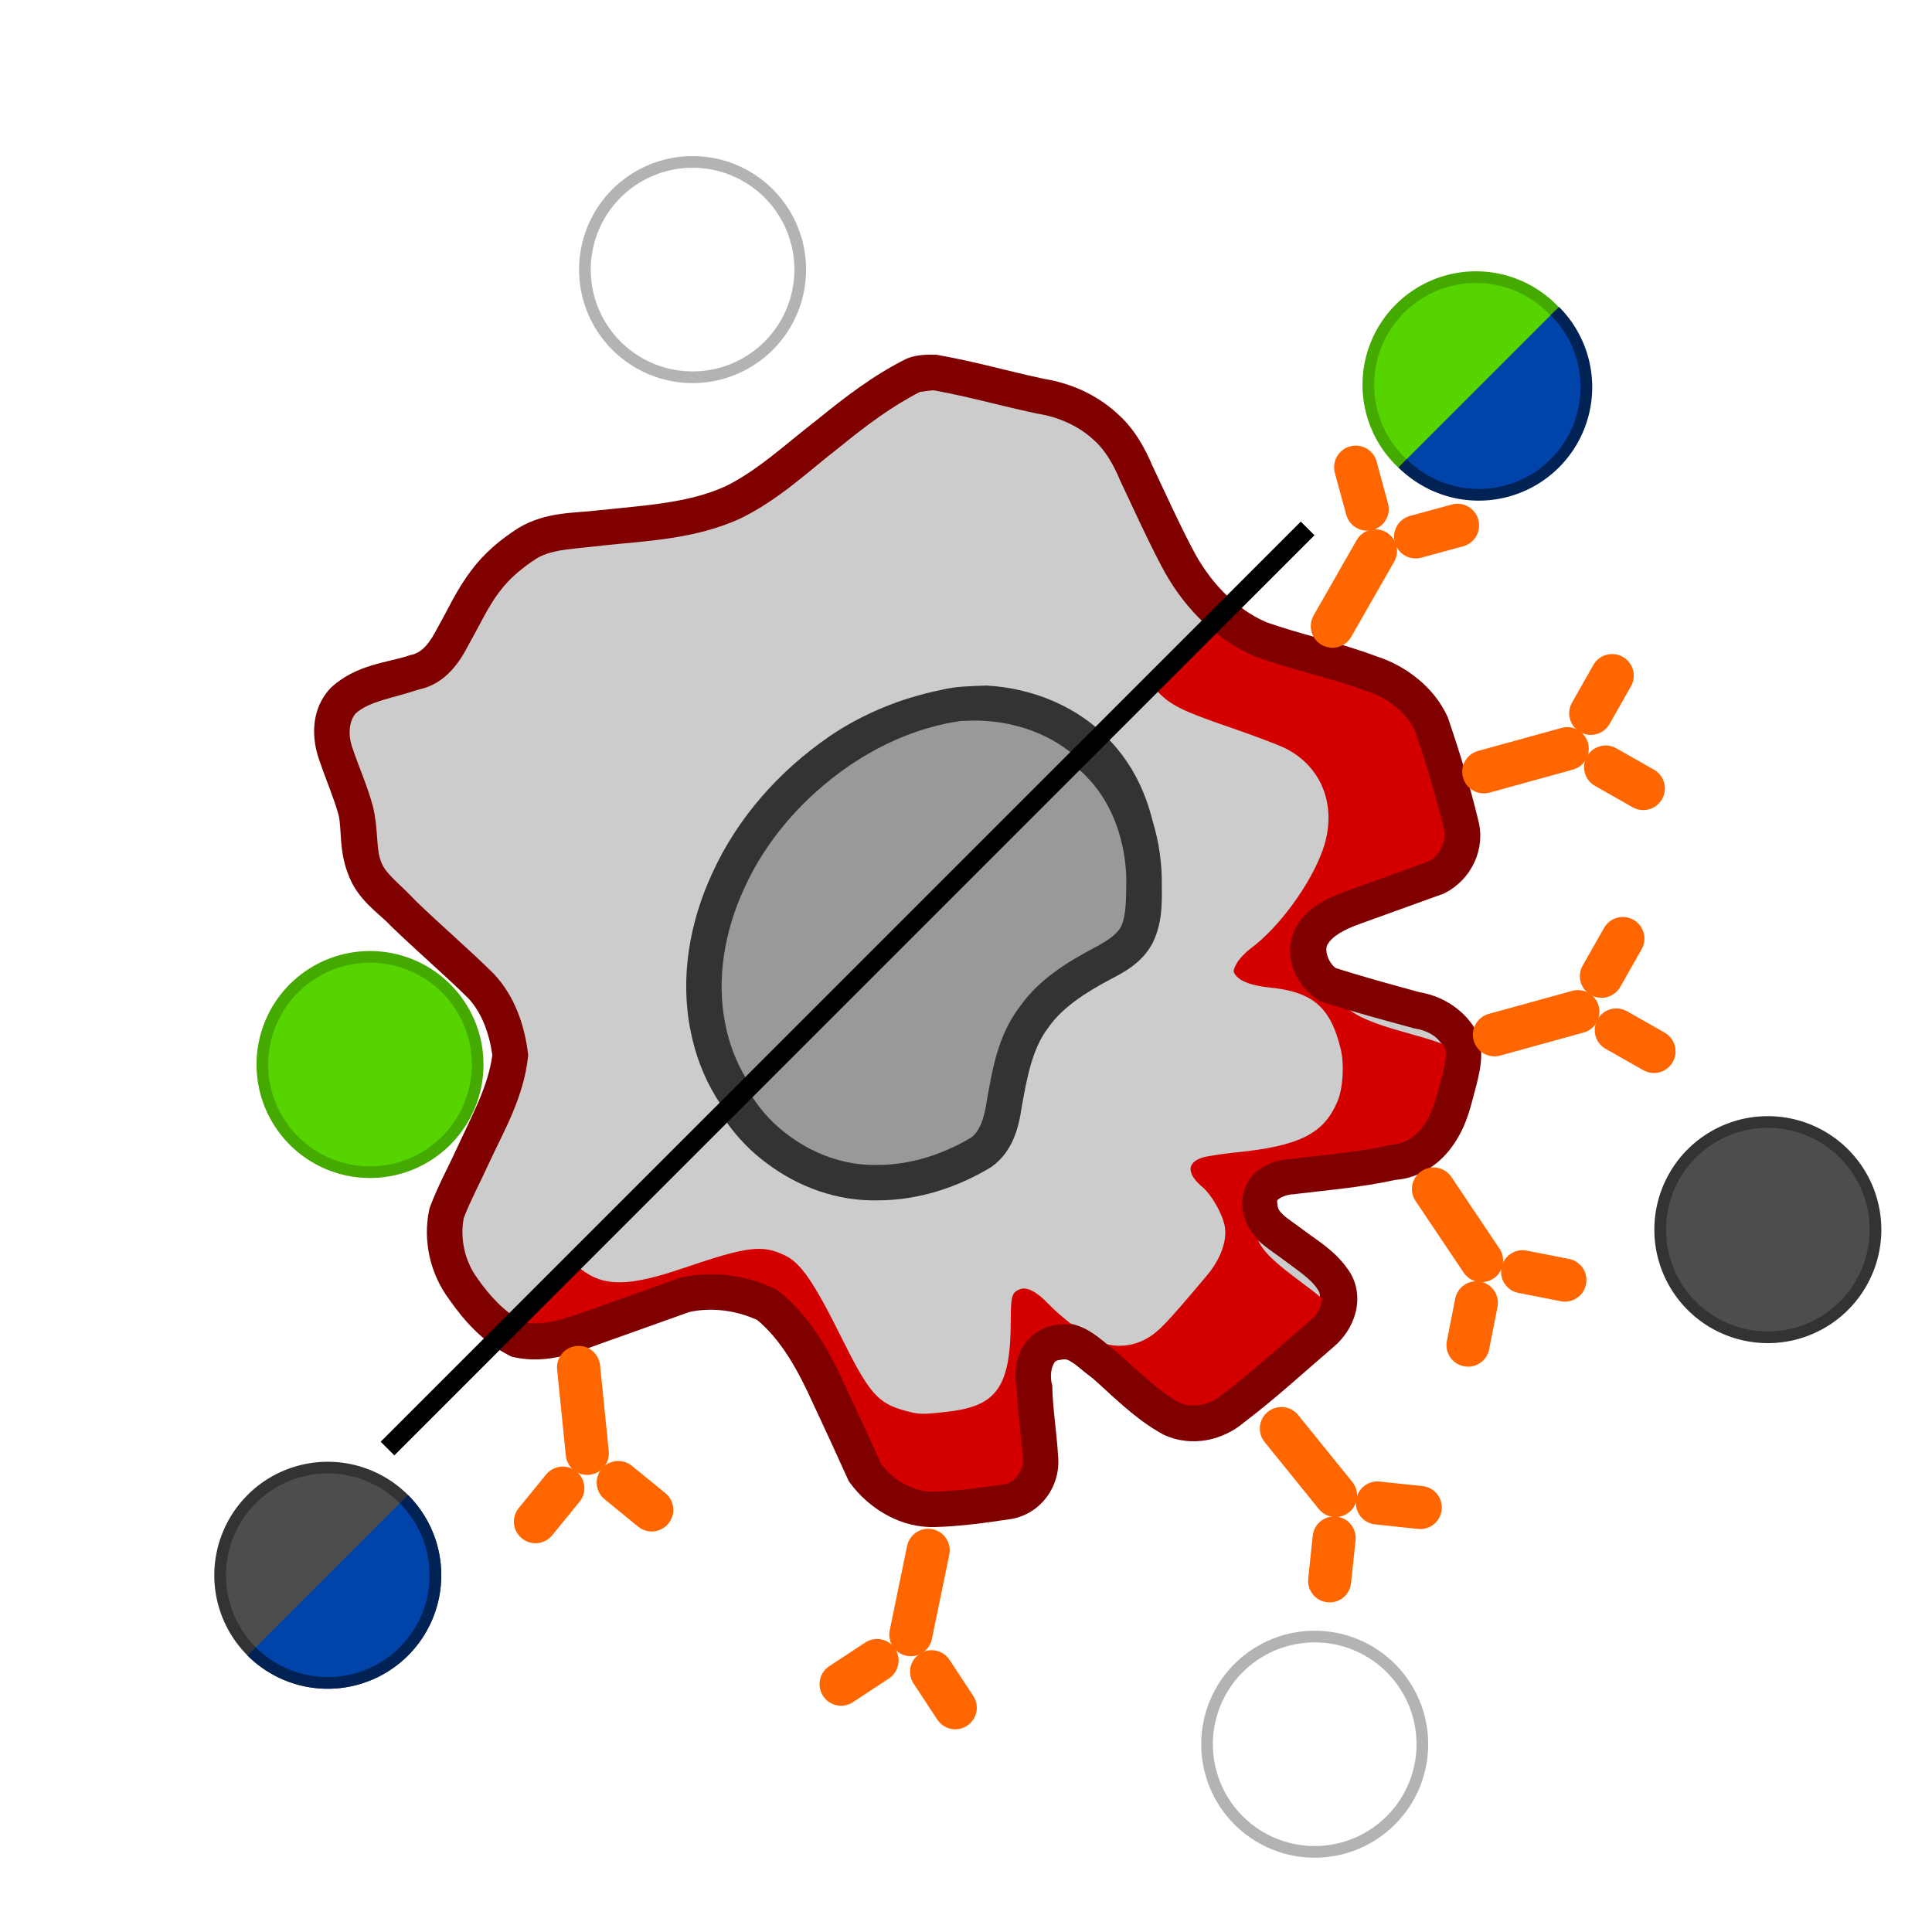 <?xml version="1.0" encoding="UTF-8" standalone="no"?>
<!-- Created with Inkscape (http://www.inkscape.org/) -->

<svg
        xmlns:dc="http://purl.org/dc/elements/1.1/"
        xmlns:cc="http://creativecommons.org/ns#"
        xmlns:rdf="http://www.w3.org/1999/02/22-rdf-syntax-ns#"
        xmlns:sodipodi="http://sodipodi.sourceforge.net/DTD/sodipodi-0.dtd"
        xmlns:inkscape="http://www.inkscape.org/namespaces/inkscape"
        xmlns="http://www.w3.org/2000/svg"
        width="100mm"
        height="100mm"
        viewBox="0 0 100 100"
        version="1.1"
        id="svg927"
        inkscape:version="0.92.4 (5da689c313, 2019-01-14)"
        sodipodi:docname="logo-square.svg"
        inkscape:export-filename="/data/src/acaq5/src/main/resources/org.jkijena.acaq5/icons/acaq5.png"
        inkscape:export-xdpi="32.512001"
        inkscape:export-ydpi="32.512001">
    <defs
            id="defs921"/>
    <sodipodi:namedview
            id="base"
            pagecolor="#ffffff"
            bordercolor="#666666"
            borderopacity="1.0"
            inkscape:pageopacity="0.0"
            inkscape:pageshadow="2"
            inkscape:zoom="1.4"
            inkscape:cx="-9.1333912"
            inkscape:cy="253.46604"
            inkscape:document-units="mm"
            inkscape:current-layer="layer1"
            showgrid="false"
            fit-margin-top="0"
            fit-margin-left="0"
            fit-margin-right="0"
            fit-margin-bottom="0"
            inkscape:window-width="3840"
            inkscape:window-height="2079"
            inkscape:window-x="0"
            inkscape:window-y="0"
            inkscape:window-maximized="1"/>
    <g
            inkscape:label="Ebene 1"
            inkscape:groupmode="layer"
            id="layer1"
            transform="translate(-108.047,-183.585)">
        <g
                id="g1617"
                transform="translate(11.09,-3.846)">
            <g
                    transform="translate(103.785,-153.655)"
                    id="g1568">
                <g
                        transform="translate(-65.023,-119.485)"
                        id="g1106-0">
                    <path
                            sodipodi:nodetypes="cssssssssssssssssssssssssssssssssssssssssssssssscssssscc"
                            inkscape:connector-curvature="0"
                            id="path835-9-0-2-9"
                            d="m 105.495,479.752 c -1.608,0.802 -3.035,1.906 -4.424,3.034 -1.606,1.237 -3.094,2.668 -4.932,3.566 -2.143,0.98 -4.537,1.074 -6.843,1.321 -1.279,0.167 -2.655,0.105 -3.799,0.794 -0.821,0.529 -1.588,1.157 -2.171,1.949 -0.671,0.87 -1.12,1.88 -1.661,2.831 -0.426,0.841 -0.997,1.689 -1.987,1.894 -1.261,0.434 -2.719,0.53 -3.735,1.483 -0.69,0.753 -0.688,1.881 -0.351,2.792 0.325,0.969 0.748,1.906 1.017,2.892 0.228,0.965 0.082,1.995 0.443,2.929 0.35,1.021 1.303,1.618 2.004,2.379 1.325,1.281 2.73,2.481 4.043,3.773 0.904,0.969 1.352,2.273 1.514,3.569 -0.205,1.89 -1.182,3.558 -1.961,5.255 -0.446,0.98 -0.969,1.925 -1.346,2.935 -0.284,1.349 0.045,2.809 0.868,3.914 0.717,1.023 1.577,2 2.712,2.565 1.418,0.317 2.814,-0.251 4.128,-0.721 1.514,-0.54 3.027,-1.08 4.541,-1.62 1.433,-0.315 2.959,-0.105 4.274,0.537 1.556,1.24 2.498,3.046 3.296,4.828 0.609,1.294 1.205,2.595 1.793,3.898 0.814,1.121 2.153,1.893 3.558,1.847 1.283,-0.037 2.557,-0.219 3.825,-0.408 1.011,-0.195 1.741,-1.245 1.641,-2.26 -0.068,-1.209 -0.278,-2.406 -0.304,-3.617 -0.241,-0.955 0.077,-2.226 1.212,-2.361 0.975,-0.217 1.692,0.651 2.403,1.166 1.122,0.976 2.167,2.071 3.479,2.799 1.033,0.469 2.29,0.207 3.143,-0.508 1.616,-1.224 3.108,-2.598 4.646,-3.916 0.77,-0.646 1.249,-1.844 0.619,-2.745 -0.516,-0.775 -1.345,-1.267 -2.077,-1.818 -0.698,-0.545 -1.709,-1.045 -1.769,-2.042 -0.143,-0.987 0.843,-1.475 1.68,-1.513 1.759,-0.214 3.533,-0.346 5.264,-0.741 0.987,-0.075 1.825,-0.663 2.36,-1.479 0.569,-0.824 0.76,-1.817 1.025,-2.763 0.194,-0.799 0.429,-1.755 -0.146,-2.456 -0.479,-0.63 -1.231,-1.009 -2.003,-1.131 -1.55,-0.422 -3.102,-0.839 -4.632,-1.332 -0.786,-0.485 -1.29,-1.539 -0.931,-2.434 0.417,-0.883 1.375,-1.292 2.241,-1.604 1.435,-0.514 2.868,-1.036 4.302,-1.553 0.968,-0.492 1.54,-1.673 1.257,-2.732 -0.423,-1.76 -0.954,-3.493 -1.536,-5.207 -0.575,-1.247 -1.744,-2.143 -3.035,-2.556 -1.888,-0.712 -3.88,-1.103 -5.774,-1.79 -1.872,-0.806 -3.315,-2.39 -4.247,-4.176 -0.75,-1.431 -1.418,-2.904 -2.107,-4.366 -0.379,-0.899 -0.865,-1.776 -1.609,-2.426 -0.928,-0.856 -2.132,-1.379 -3.374,-1.574 -2.032,-0.432 -3.421,-0.865 -5.466,-1.23 -0.359,0.007 -0.714,0.078 -1.068,0.127 z"
                            style="fill:#cccccc;fill-opacity:1;stroke:none;stroke-width:1.833;stroke-miterlimit:4;stroke-dasharray:none;stroke-dashoffset:0;stroke-opacity:1"/>
                    <path
                            sodipodi:nodetypes="cccccccccccccccccccccccccccccccccccccccccccccccccccccccccccccccccccccccccccccccccccccccccccccccccccccccccccccccccccccccccccccccccccccccccccccccccccccccccccccccccccccccccccccccccccccccccccccccccccccccccccccccccccccccccccccccccccccccccccccccc"
                            inkscape:connector-curvature="0"
                            id="path835-0-1-6"
                            d="m 105.088,479.152 c -1.715,0.856 -3.193,2.005 -4.594,3.143 -1.648,1.272 -3.09,2.635 -4.748,3.447 -1.925,0.876 -4.203,0.989 -6.547,1.24 h -0.01 l -0.012,0.002 c -1.166,0.152 -2.709,0.049 -4.152,0.918 l -0.012,0.008 -0.012,0.008 c -0.879,0.566 -1.734,1.261 -2.406,2.172 -0.754,0.982 -1.216,2.03 -1.725,2.926 l -0.012,0.019 -0.01,0.019 c -0.389,0.768 -0.789,1.293 -1.355,1.41 l -0.057,0.012 -0.055,0.019 c -1.094,0.377 -2.752,0.449 -4.064,1.68 l -0.025,0.023 -0.023,0.027 c -0.998,1.089 -0.956,2.587 -0.533,3.729 0.341,1.009 0.743,1.919 0.984,2.799 0.17,0.733 0.016,1.806 0.477,3.016 0.484,1.387 1.607,2.058 2.188,2.688 l 0.018,0.019 0.018,0.018 c 1.344,1.299 2.736,2.491 4.012,3.744 0.7,0.752 1.086,1.819 1.244,2.938 -0.201,1.602 -1.066,3.156 -1.855,4.875 v 0.002 h -0.002 c -0.426,0.936 -0.961,1.899 -1.369,2.994 l -0.023,0.065 -0.016,0.068 c -0.341,1.617 0.048,3.322 1.029,4.643 0.755,1.075 1.7,2.176 3.039,2.844 l 0.1,0.051 0.109,0.023 c 1.771,0.395 3.348,-0.293 4.635,-0.752 1.486,-0.53 2.971,-1.06 4.457,-1.59 1.173,-0.252 2.441,-0.077 3.545,0.436 1.315,1.082 2.196,2.697 2.965,4.412 l 0.004,0.008 0.004,0.006 c 0.606,1.289 1.2,2.586 1.787,3.887 l 0.039,0.086 0.055,0.074 c 0.977,1.345 2.57,2.282 4.33,2.225 1.351,-0.039 2.66,-0.228 3.93,-0.418 l 0.019,-0.002 0.019,-0.004 c 1.529,-0.295 2.524,-1.738 2.377,-3.246 -0.073,-1.266 -0.275,-2.443 -0.299,-3.551 l -0.002,-0.104 -0.025,-0.102 c -0.073,-0.291 -0.049,-0.681 0.047,-0.908 0.096,-0.227 0.142,-0.289 0.385,-0.318 l 0.047,-0.006 0.045,-0.01 c 0.188,-0.042 0.314,-0.005 0.6,0.182 0.286,0.186 0.631,0.517 1.066,0.832 1.06,0.929 2.126,2.057 3.572,2.859 l 0.031,0.018 0.033,0.014 c 1.405,0.638 3.003,0.289 4.111,-0.641 1.647,-1.251 3.141,-2.627 4.65,-3.92 0.524,-0.442 0.93,-1.034 1.123,-1.729 0.193,-0.693 0.138,-1.533 -0.342,-2.227 -0.664,-0.992 -1.595,-1.522 -2.268,-2.027 l -0.006,-0.004 c -0.409,-0.319 -0.81,-0.568 -1.064,-0.801 -0.256,-0.234 -0.336,-0.37 -0.348,-0.57 l -0.002,-0.039 -0.006,-0.037 c -0.026,-0.176 -0.021,-0.146 0.115,-0.248 0.136,-0.102 0.442,-0.207 0.699,-0.219 h 0.035 l 0.033,-0.006 c 1.686,-0.206 3.448,-0.345 5.223,-0.736 5.3e-4,-5e-5 10e-4,5e-5 0.002,0 1.304,-0.1 2.382,-0.872 3.047,-1.881 0.705,-1.026 0.9,-2.133 1.15,-3.025 l 0.004,-0.016 0.004,-0.016 c 0.097,-0.399 0.226,-0.895 0.24,-1.459 0.015,-0.56 -0.116,-1.23 -0.564,-1.783 -0.651,-0.845 -1.609,-1.315 -2.572,-1.467 l 0.098,0.021 c -1.491,-0.406 -2.966,-0.809 -4.41,-1.268 -0.399,-0.273 -0.661,-0.865 -0.531,-1.244 0.243,-0.476 0.876,-0.819 1.688,-1.111 1.438,-0.515 2.872,-1.038 4.305,-1.555 l 0.053,-0.019 0.051,-0.025 c 1.365,-0.694 2.134,-2.263 1.729,-3.783 -0.431,-1.789 -0.969,-3.543 -1.555,-5.268 l -0.016,-0.045 -0.019,-0.043 c -0.701,-1.52 -2.077,-2.557 -3.578,-3.039 -1.958,-0.734 -3.926,-1.129 -5.711,-1.771 -1.624,-0.702 -2.934,-2.117 -3.787,-3.752 l -0.002,-0.002 c -0.734,-1.4 -1.395,-2.86 -2.088,-4.33 l 0.014,0.035 c -0.404,-0.958 -0.947,-1.964 -1.846,-2.752 -1.08,-0.992 -2.443,-1.578 -3.838,-1.797 l 0.047,0.008 c -1.993,-0.424 -3.396,-0.861 -5.494,-1.234 l -0.092,-0.018 -0.092,0.004 c -0.568,-0.016 -1.095,0.049 -1.455,0.222 z m 1.426,1.619 c 1.928,0.351 3.297,0.768 5.326,1.199 l 0.023,0.006 0.025,0.004 c 1.084,0.17 2.12,0.627 2.895,1.342 l 0.01,0.008 0.01,0.008 c 0.585,0.511 1.014,1.254 1.367,2.092 l 0.008,0.018 0.008,0.018 c 0.685,1.453 1.356,2.938 2.123,4.4 1.008,1.931 2.582,3.681 4.697,4.592 l 0.023,0.01 0.025,0.01 c 1.983,0.719 3.972,1.111 5.764,1.787 l 0.021,0.008 0.023,0.008 c 1.07,0.342 2.017,1.089 2.469,2.049 0.567,1.673 1.082,3.355 1.49,5.055 l 0.004,0.012 0.002,0.01 c 0.159,0.593 -0.214,1.372 -0.777,1.668 -1.405,0.507 -2.804,1.018 -4.205,1.52 h -0.002 c -0.902,0.325 -2.158,0.8 -2.76,2.074 l -0.01,0.025 -0.012,0.023 c -0.563,1.401 0.158,2.852 1.301,3.557 l 0.094,0.059 0.105,0.033 c 1.558,0.502 3.124,0.922 4.672,1.344 l 0.049,0.014 0.051,0.008 c 0.574,0.09 1.11,0.376 1.416,0.779 l 0.01,0.014 0.012,0.014 c 0.119,0.145 0.16,0.296 0.152,0.586 -0.007,0.284 -0.09,0.661 -0.186,1.053 -0.278,0.991 -0.467,1.863 -0.893,2.479 l -0.006,0.008 -0.006,0.01 c -0.404,0.616 -1,1.018 -1.664,1.068 l -0.066,0.004 -0.066,0.016 c -1.642,0.375 -3.384,0.507 -5.172,0.725 l 0.068,-0.006 c -0.58,0.026 -1.184,0.184 -1.715,0.582 -0.519,0.39 -0.915,1.138 -0.822,1.93 0.06,0.779 0.494,1.388 0.926,1.783 0.439,0.401 0.891,0.674 1.178,0.898 l 0.006,0.004 0.008,0.004 c 0.788,0.594 1.5,1.048 1.865,1.596 l 0.006,0.008 0.006,0.01 c 0.143,0.205 0.163,0.408 0.082,0.697 -0.081,0.289 -0.296,0.616 -0.539,0.82 l -0.004,0.002 -0.004,0.004 c -1.555,1.332 -3.034,2.692 -4.604,3.881 l -0.018,0.014 -0.018,0.016 c -0.59,0.495 -1.488,0.662 -2.146,0.377 -1.135,-0.64 -2.133,-1.656 -3.285,-2.658 l -0.031,-0.027 -0.033,-0.023 c -0.276,-0.2 -0.645,-0.561 -1.139,-0.883 -0.483,-0.315 -1.183,-0.584 -1.949,-0.434 -0.87,0.122 -1.537,0.741 -1.818,1.41 -0.287,0.681 -0.302,1.405 -0.135,2.068 l -0.027,-0.205 c 0.028,1.304 0.241,2.512 0.305,3.648 l 0.002,0.019 0.002,0.021 c 0.051,0.518 -0.407,1.166 -0.896,1.266 -1.253,0.187 -2.48,0.36 -3.684,0.395 h -0.002 -0.002 c -1.038,0.034 -2.102,-0.563 -2.756,-1.441 -0.568,-1.257 -1.141,-2.512 -1.729,-3.762 l -0.006,-0.01 c -0.813,-1.814 -1.805,-3.765 -3.557,-5.16 l -0.078,-0.062 -0.09,-0.045 c -1.495,-0.73 -3.223,-0.97 -4.873,-0.607 l -0.057,0.012 -0.055,0.019 c -1.514,0.54 -3.027,1.081 -4.541,1.621 -1.292,0.461 -2.457,0.864 -3.494,0.684 -0.881,-0.469 -1.634,-1.26 -2.287,-2.191 l -0.008,-0.015 -0.008,-0.01 c -0.652,-0.875 -0.917,-2.062 -0.707,-3.129 0.344,-0.898 0.831,-1.797 1.283,-2.791 l 0.002,-0.002 c 0.753,-1.639 1.805,-3.393 2.037,-5.535 l 0.012,-0.107 -0.014,-0.105 c -0.179,-1.427 -0.673,-2.922 -1.754,-4.08 l -0.012,-0.014 -0.014,-0.014 c -1.335,-1.315 -2.732,-2.509 -4.023,-3.756 -0.814,-0.879 -1.582,-1.402 -1.801,-2.041 l -0.006,-0.016 -0.006,-0.018 c -0.249,-0.645 -0.122,-1.616 -0.404,-2.809 l -0.004,-0.016 -0.004,-0.014 c -0.294,-1.08 -0.728,-2.033 -1.033,-2.943 l -0.004,-0.014 -0.006,-0.014 c -0.247,-0.667 -0.206,-1.401 0.154,-1.822 0.703,-0.634 1.9,-0.784 3.26,-1.236 1.412,-0.292 2.154,-1.463 2.617,-2.377 l -0.02,0.037 c 0.57,-1.004 1.006,-1.969 1.588,-2.725 l 0.008,-0.008 0.006,-0.008 c 0.49,-0.665 1.16,-1.223 1.916,-1.711 0.84,-0.5 2.036,-0.486 3.412,-0.664 l 0.021,-0.002 c 2.259,-0.241 4.756,-0.322 7.105,-1.396 l 0.01,-0.006 0.012,-0.006 c 2.008,-0.981 3.536,-2.467 5.088,-3.662 l 0.01,-0.008 0.01,-0.008 c 1.347,-1.095 2.699,-2.115 4.162,-2.861 0.263,-0.039 0.508,-0.074 0.701,-0.084 z"
                            style="color:#000000;font-style:normal;font-variant:normal;font-weight:normal;font-stretch:normal;font-size:medium;line-height:normal;font-family:sans-serif;font-variant-ligatures:normal;font-variant-position:normal;font-variant-caps:normal;font-variant-numeric:normal;font-variant-alternates:normal;font-feature-settings:normal;text-indent:0;text-align:start;text-decoration:none;text-decoration-line:none;text-decoration-style:solid;text-decoration-color:#000000;letter-spacing:normal;word-spacing:normal;text-transform:none;writing-mode:lr-tb;direction:ltr;text-orientation:mixed;dominant-baseline:auto;baseline-shift:baseline;text-anchor:start;white-space:normal;shape-padding:0;clip-rule:nonzero;display:inline;overflow:visible;visibility:visible;opacity:1;isolation:auto;mix-blend-mode:normal;color-interpolation:sRGB;color-interpolation-filters:linearRGB;solid-color:#000000;solid-opacity:1;vector-effect:none;fill:#800000;fill-opacity:1;fill-rule:nonzero;stroke:none;stroke-width:1.833;stroke-linecap:butt;stroke-linejoin:miter;stroke-miterlimit:4;stroke-dasharray:none;stroke-dashoffset:0;stroke-opacity:1;color-rendering:auto;image-rendering:auto;shape-rendering:auto;text-rendering:auto;enable-background:accumulate"/>
                    <path
                            sodipodi:nodetypes="cscscscsc"
                            inkscape:connector-curvature="0"
                            id="path838-0-2-0"
                            d="m 107.733,496.627 c -2.228,0.309 -4.349,1.218 -6.2,2.48 -2.449,1.686 -4.501,3.986 -5.735,6.704 -1.093,2.36 -1.576,5.056 -1.046,7.625 0.423,2.188 1.629,4.248 3.442,5.569 1.475,1.111 3.311,1.772 5.168,1.723 1.892,0.004 3.754,-0.602 5.367,-1.573 0.783,-0.567 1.042,-1.556 1.172,-2.464 0.281,-1.567 0.552,-3.224 1.546,-4.523 0.869,-1.234 2.189,-2.049 3.499,-2.748 0.7,-0.364 1.436,-0.777 1.816,-1.502 0.434,-0.892 0.358,-1.938 0.371,-2.905 -0.046,-2.093 -0.742,-4.226 -2.192,-5.771 -1.483,-1.625 -3.667,-2.504 -5.842,-2.62 -0.454,-0.038 -0.91,-0.011 -1.365,0.004 z"
                            style="fill:#999999;fill-opacity:1;stroke:none;stroke-width:1.833;stroke-miterlimit:4;stroke-dasharray:none;stroke-dashoffset:0;stroke-opacity:1"/>
                    <path
                            sodipodi:nodetypes="cccccccccccccccccccccccccccccccccccccccccccccccccccccccccccccc"
                            inkscape:connector-curvature="0"
                            id="path838-0-5-7-6"
                            d="m 109.248,496.055 c -0.736,0.033 -1.554,0.028 -2.338,0.227 -2.088,0.42 -4.072,1.236 -5.801,2.414 v 0.002 l -0.002,0.002 c -2.571,1.769 -4.735,4.187 -6.047,7.072 -6.1e-4,10e-4 -10e-4,0.003 -0.002,0.004 -1.159,2.505 -1.687,5.386 -1.111,8.184 0.464,2.397 1.778,4.652 3.795,6.125 1.623,1.222 3.642,1.956 5.725,1.904 2.084,10e-4 4.096,-0.659 5.828,-1.701 l 0.033,-0.021 0.031,-0.021 c 1.115,-0.808 1.401,-2.093 1.541,-3.078 l -0.006,0.033 c 0.283,-1.577 0.559,-3.064 1.373,-4.127 l 0.01,-0.016 0.012,-0.014 c 0.725,-1.03 1.9,-1.785 3.172,-2.463 l 0.008,-0.004 c 0.718,-0.373 1.659,-0.859 2.197,-1.885 l 0.006,-0.014 0.006,-0.012 c 0.575,-1.183 0.45,-2.383 0.463,-3.293 l 0.002,-0.018 -0.002,-0.016 c -0.05,-2.28 -0.801,-4.628 -2.436,-6.373 -1.672,-1.829 -4.073,-2.783 -6.457,-2.912 z m -0.133,1.826 0.014,0.002 h 0.014 c 1.962,0.104 3.922,0.906 5.215,2.322 l 0.004,0.006 0.004,0.004 c 1.259,1.342 1.897,3.254 1.941,5.154 -0.013,1.007 0.008,1.886 -0.275,2.48 -0.224,0.416 -0.741,0.753 -1.416,1.104 l -0.004,0.004 -0.004,0.002 c -1.34,0.714 -2.792,1.589 -3.803,3.014 -1.165,1.53 -1.434,3.35 -1.713,4.902 l -0.004,0.018 -0.002,0.016 c -0.117,0.823 -0.352,1.506 -0.795,1.836 -1.477,0.877 -3.16,1.418 -4.834,1.414 h -0.014 -0.014 c -1.623,0.043 -3.27,-0.543 -4.592,-1.539 l -0.006,-0.004 -0.006,-0.004 c -1.602,-1.168 -2.7,-3.029 -3.082,-5.004 v -0.006 l -0.002,-0.004 c -0.482,-2.337 -0.044,-4.843 0.98,-7.055 l 0.002,-0.004 v -0.004 c 1.156,-2.545 3.094,-4.724 5.418,-6.324 l 0.004,-0.002 c 1.743,-1.187 3.726,-2.03 5.779,-2.32 0.44,-0.015 0.843,-0.037 1.189,-0.008 z"
                            style="color:#000000;font-style:normal;font-variant:normal;font-weight:normal;font-stretch:normal;font-size:medium;line-height:normal;font-family:sans-serif;font-variant-ligatures:normal;font-variant-position:normal;font-variant-caps:normal;font-variant-numeric:normal;font-variant-alternates:normal;font-feature-settings:normal;text-indent:0;text-align:start;text-decoration:none;text-decoration-line:none;text-decoration-style:solid;text-decoration-color:#000000;letter-spacing:normal;word-spacing:normal;text-transform:none;writing-mode:lr-tb;direction:ltr;text-orientation:mixed;dominant-baseline:auto;baseline-shift:baseline;text-anchor:start;white-space:normal;shape-padding:0;clip-rule:nonzero;display:inline;overflow:visible;visibility:visible;opacity:1;isolation:auto;mix-blend-mode:normal;color-interpolation:sRGB;color-interpolation-filters:linearRGB;solid-color:#000000;solid-opacity:1;vector-effect:none;fill:#333333;fill-opacity:1;fill-rule:nonzero;stroke:none;stroke-width:1.833;stroke-linecap:butt;stroke-linejoin:miter;stroke-miterlimit:4;stroke-dasharray:none;stroke-dashoffset:0;stroke-opacity:1;color-rendering:auto;image-rendering:auto;shape-rendering:auto;text-rendering:auto;enable-background:accumulate"/>
                </g>
                <path
                        inkscape:connector-curvature="0"
                        id="path860-2"
                        transform="scale(0.265)"
                        d="m 213.07,1409.449 -12.746,12.746 c 2.733,2.779 4.868,3.795 14.082,6.969 4.728,1.628 9.634,3.483 10.904,4.125 7.285,3.675 10.198,11.577 7.297,19.795 -2.38,6.741 -8.543,15.181 -14.076,19.277 -1.065,0.788 -2.307,2.113 -2.762,2.947 -0.722,1.325 -0.738,1.621 -0.139,2.344 1.018,1.228 3.216,2.004 6.674,2.356 8.404,0.855 11.879,3.9 13.824,12.117 0.7,2.959 0.404,7.593 -0.645,10.082 -2.685,6.372 -7.392,8.742 -19.885,10.008 -2.758,0.28 -5.715,0.738 -6.57,1.02 -3.031,0.995 -2.999,3.165 0.084,5.756 1.785,1.5 3.889,5.208 4.342,7.652 0.51,2.752 -0.816,6.427 -3.451,9.56 -7.893,9.387 -9.429,11.002 -11.746,12.33 -3.041,1.744 -6.617,1.912 -9.811,0.463 -2.229,-1.011 -7.037,-4.673 -9.381,-7.143 -2.32,-2.446 -4.237,-3.444 -5.613,-2.92 -1.577,0.6 -1.786,1.316 -1.797,6.172 -0.03,12.816 -2.66,16.637 -12.203,17.73 -5.177,0.593 -5.604,0.586 -8.346,-0.154 -5.435,-1.466 -7.08,-3.352 -12.568,-14.406 -5.322,-10.72 -7.892,-14.456 -10.957,-15.94 -4.438,-2.148 -7.394,-1.785 -19.717,2.418 -10.695,3.648 -15.605,3.83 -20.273,0.174 l -13.879,13.879 c 2.955,1.589 6.365,0.529 21.307,-4.844 12.716,-4.573 16.312,-5.228 22.283,-4.053 10.5,2.066 15.232,7.258 24.021,26.361 2.579,5.607 5.087,10.862 5.574,11.68 1.031,1.731 3.889,3.825 6.477,4.748 v 0 c 2.363,0.848 3.857,0.841 11.605,-0.043 9.909,-1.13 10.307,-1.62 9.303,-11.459 -0.949,-9.299 -0.896,-13.85 0.189,-16.238 2.153,-4.741 7.921,-6.759 12.881,-4.508 2.417,1.097 4.267,2.514 10.703,8.199 6.755,5.967 8.563,7.074 11.572,7.074 1.926,0 2.923,-0.307 4.574,-1.402 2.559,-1.698 7.928,-6.133 15.102,-12.477 4.361,-3.857 5.406,-5.037 5.66,-6.391 0.414,-2.209 -0.586,-3.441 -6.152,-7.578 -7.389,-5.492 -8.978,-7.334 -9.609,-11.139 -0.648,-3.9 1.34,-7.423 5.312,-9.424 0.866,-0.436 5.055,-1.183 9.789,-1.744 7.087,-0.841 12.548,-1.69 16.98,-2.639 1.535,-0.329 4.333,-2.933 5.402,-5.029 1.364,-2.674 3.322,-9.807 3.322,-12.101 0,-3.429 -1.375,-4.284 -11.301,-7.024 -13.598,-3.753 -11.381,-5.708 -13.742,-8.334 -4.129,-4.592 -7.102,-9.151 -3.227,-13.266 2.322,-2.465 5.866,-2.638 16.268,-6.408 10.627,-3.852 11.137,-5.794 11.822,-8.523 0.34,-1.354 -1.252,-7.89 -4.156,-17.072 -3.189,-10.083 -4.947,-11.348 -23.275,-16.746 -5.862,-1.726 -11.342,-3.486 -12.178,-3.91 -2.064,-1.048 -4.742,-2.974 -7.15,-5.064 z"
                        style="fill:#d40000;fill-opacity:1;stroke:none;stroke-width:0.902;stroke-miterlimit:4;stroke-dasharray:none;stroke-dashoffset:0;stroke-opacity:1"/>
                <path
                        id="path835-0"
                        d="m 57.053,372.239 -1.301,1.301 c 0.686,0.614 1.464,1.134 2.336,1.509 l 0.023,0.01 0.026,0.01 c 1.983,0.72 3.971,1.111 5.763,1.787 l 0.021,0.008 0.024,0.008 c 1.07,0.342 2.017,1.089 2.469,2.049 0.567,1.673 1.082,3.355 1.49,5.054 l 0.004,0.012 0.002,0.01 c 0.159,0.593 -0.214,1.372 -0.777,1.668 -1.405,0.507 -2.804,1.017 -4.205,1.519 h -0.002 c -0.902,0.325 -2.158,0.8 -2.76,2.074 l -0.01,0.025 -0.011,0.024 c -0.563,1.401 0.158,2.852 1.301,3.556 l 0.094,0.058 0.105,0.034 c 1.558,0.502 3.124,0.922 4.672,1.344 l 0.049,0.014 0.051,0.008 c 0.574,0.09 1.11,0.376 1.416,0.779 l 0.01,0.014 0.012,0.013 c 0.119,0.145 0.159,0.297 0.152,0.586 -0.007,0.284 -0.09,0.661 -0.186,1.053 -0.278,0.991 -0.467,1.863 -0.892,2.478 l -0.006,0.008 -0.006,0.01 c -0.404,0.616 -1,1.018 -1.664,1.069 l -0.066,0.004 -0.067,0.016 c -1.634,0.373 -3.367,0.505 -5.145,0.721 -0.567,0.032 -1.155,0.19 -1.673,0.579 -0.519,0.39 -0.915,1.139 -0.822,1.93 0.06,0.779 0.494,1.388 0.926,1.783 0.439,0.401 0.891,0.674 1.178,0.899 l 0.006,0.004 0.008,0.004 c 0.788,0.594 1.5,1.048 1.865,1.596 l 0.006,0.008 0.006,0.01 c 0.143,0.205 0.163,0.408 0.082,0.697 -0.081,0.289 -0.296,0.617 -0.539,0.821 l -0.004,0.002 -0.004,0.004 c -1.555,1.332 -3.034,2.692 -4.603,3.881 l -0.018,0.014 -0.018,0.015 c -0.59,0.495 -1.488,0.662 -2.147,0.377 -1.135,-0.64 -2.133,-1.655 -3.285,-2.658 l -0.031,-0.028 -0.034,-0.023 c -0.276,-0.2 -0.644,-0.56 -1.138,-0.883 -0.483,-0.315 -1.183,-0.584 -1.949,-0.434 -0.87,0.122 -1.537,0.741 -1.818,1.41 -0.271,0.643 -0.297,1.324 -0.158,1.957 0.036,1.268 0.239,2.445 0.301,3.554 l 0.002,0.02 0.002,0.022 c 0.051,0.518 -0.407,1.166 -0.897,1.266 -1.253,0.187 -2.48,0.36 -3.683,0.394 h -0.002 -0.002 c -1.038,0.034 -2.102,-0.563 -2.756,-1.441 -0.568,-1.257 -1.141,-2.512 -1.729,-3.762 l -0.006,-0.01 c -0.813,-1.814 -1.805,-3.765 -3.556,-5.16 l -0.079,-0.062 -0.09,-0.045 c -1.495,-0.73 -3.223,-0.97 -4.873,-0.607 l -0.057,0.011 -0.055,0.02 c -1.514,0.54 -3.027,1.081 -4.541,1.621 -1.292,0.461 -2.457,0.865 -3.494,0.684 -0.116,-0.062 -0.23,-0.13 -0.342,-0.203 l -1.336,1.336 c 0.292,0.217 0.605,0.414 0.944,0.583 l 0.099,0.051 0.11,0.024 c 1.771,0.395 3.348,-0.293 4.635,-0.752 1.486,-0.53 2.971,-1.06 4.457,-1.59 1.173,-0.252 2.442,-0.077 3.545,0.436 1.315,1.082 2.196,2.697 2.965,4.412 l 0.004,0.008 0.004,0.006 c 0.606,1.289 1.2,2.586 1.787,3.887 l 0.039,0.086 0.055,0.074 c 0.977,1.345 2.57,2.283 4.33,2.225 1.351,-0.039 2.66,-0.229 3.929,-0.418 l 0.02,-0.002 0.02,-0.004 c 1.529,-0.295 2.524,-1.738 2.377,-3.246 -0.074,-1.266 -0.275,-2.443 -0.299,-3.551 l -0.002,-0.104 -0.026,-0.101 c -0.074,-0.291 -0.049,-0.681 0.047,-0.908 0.096,-0.227 0.142,-0.289 0.385,-0.318 l 0.047,-0.006 0.045,-0.01 c 0.188,-0.042 0.314,-0.005 0.6,0.182 0.286,0.186 0.631,0.517 1.066,0.832 1.06,0.929 2.126,2.057 3.572,2.859 l 0.031,0.018 0.034,0.014 c 1.405,0.638 3.003,0.289 4.111,-0.641 1.647,-1.251 3.141,-2.626 4.65,-3.92 0.524,-0.442 0.93,-1.035 1.123,-1.729 0.193,-0.693 0.137,-1.533 -0.342,-2.227 -0.664,-0.992 -1.595,-1.522 -2.268,-2.027 l -0.006,-0.004 c -0.409,-0.319 -0.81,-0.568 -1.065,-0.801 -0.256,-0.234 -0.336,-0.37 -0.348,-0.57 l -0.002,-0.039 -0.006,-0.037 c -0.026,-0.176 -0.021,-0.146 0.115,-0.248 0.136,-0.102 0.442,-0.207 0.699,-0.219 h 0.035 l 0.034,-0.006 c 1.686,-0.206 3.448,-0.345 5.222,-0.736 6.48e-4,-5e-5 0.001,5e-5 0.002,0 1.304,-0.1 2.382,-0.872 3.047,-1.881 0.705,-1.026 0.9,-2.133 1.15,-3.026 l 0.004,-0.015 0.004,-0.015 c 0.097,-0.399 0.226,-0.895 0.24,-1.459 0.014,-0.56 -0.116,-1.23 -0.564,-1.783 -0.634,-0.823 -1.559,-1.288 -2.498,-1.452 -1.483,-0.404 -2.95,-0.805 -4.387,-1.261 -0.399,-0.273 -0.661,-0.865 -0.531,-1.244 0.243,-0.476 0.876,-0.819 1.687,-1.112 1.438,-0.515 2.872,-1.037 4.305,-1.554 l 0.053,-0.02 0.051,-0.025 c 1.365,-0.694 2.134,-2.263 1.729,-3.783 -0.431,-1.789 -0.969,-3.543 -1.555,-5.268 l -0.016,-0.044 -0.02,-0.043 c -0.702,-1.52 -2.077,-2.557 -3.578,-3.039 -1.958,-0.734 -3.926,-1.129 -5.711,-1.771 -0.634,-0.274 -1.22,-0.658 -1.75,-1.12 z"
                        style="color:#000000;font-style:normal;font-variant:normal;font-weight:normal;font-stretch:normal;font-size:medium;line-height:normal;font-family:sans-serif;font-variant-ligatures:normal;font-variant-position:normal;font-variant-caps:normal;font-variant-numeric:normal;font-variant-alternates:normal;font-feature-settings:normal;text-indent:0;text-align:start;text-decoration:none;text-decoration-line:none;text-decoration-style:solid;text-decoration-color:#000000;letter-spacing:normal;word-spacing:normal;text-transform:none;writing-mode:lr-tb;direction:ltr;text-orientation:mixed;dominant-baseline:auto;baseline-shift:baseline;text-anchor:start;white-space:normal;shape-padding:0;clip-rule:nonzero;display:inline;overflow:visible;visibility:visible;opacity:1;isolation:auto;mix-blend-mode:normal;color-interpolation:sRGB;color-interpolation-filters:linearRGB;solid-color:#000000;solid-opacity:1;vector-effect:none;fill:#800000;fill-opacity:1;fill-rule:nonzero;stroke:none;stroke-width:1.833;stroke-linecap:butt;stroke-linejoin:miter;stroke-miterlimit:4;stroke-dasharray:none;stroke-dashoffset:0;stroke-opacity:1;color-rendering:auto;image-rendering:auto;shape-rendering:auto;text-rendering:auto;enable-background:accumulate"
                        inkscape:connector-curvature="0"/>
                <path
                        inkscape:connector-curvature="0"
                        id="path838-0"
                        transform="scale(0.265)"
                        d="m 188.01,1434.51 -69.014,69.014 c 1.903,2.572 4.171,4.869 6.77,6.764 5.574,4.201 12.515,6.698 19.531,6.514 7.152,0.015 14.186,-2.276 20.283,-5.945 2.958,-2.143 3.941,-5.882 4.43,-9.312 1.063,-5.923 2.083,-12.187 5.842,-17.094 3.284,-4.665 8.273,-7.745 13.225,-10.385 2.645,-1.374 5.426,-2.938 6.863,-5.678 1.639,-3.37 1.351,-7.324 1.402,-10.98 -0.174,-7.912 -2.804,-15.973 -8.283,-21.812 -0.34,-0.372 -0.69,-0.733 -1.049,-1.084 z"
                        style="fill:#999999;fill-opacity:1;stroke:none;stroke-width:6.926;stroke-miterlimit:4;stroke-dasharray:none;stroke-dashoffset:0;stroke-opacity:1"/>
                <path
                        inkscape:connector-curvature="0"
                        id="path838-0-5"
                        transform="scale(0.265)"
                        d="m 189.949,1432.57 -4.896,4.896 c 0.632,0.559 1.237,1.146 1.805,1.768 l 0.016,0.023 0.014,0.014 c 4.76,5.073 7.17,12.298 7.338,19.48 -0.051,3.807 0.031,7.127 -1.041,9.375 -0.847,1.573 -2.8,2.846 -5.352,4.172 l -0.016,0.016 -0.014,0.01 c -5.065,2.7 -10.554,6.005 -14.373,11.391 -4.404,5.785 -5.42,12.663 -6.473,18.529 l -0.016,0.066 -0.008,0.059 c -0.444,3.111 -1.33,5.693 -3.004,6.939 -5.584,3.315 -11.941,5.357 -18.27,5.344 h -0.053 -0.051 c -6.136,0.161 -12.358,-2.05 -17.355,-5.816 l -0.021,-0.016 -0.023,-0.014 c -2.753,-2.007 -5.106,-4.56 -6.996,-7.443 l -4.982,4.982 c 2.174,3.048 4.809,5.779 7.883,8.025 6.136,4.618 13.762,7.392 21.635,7.197 7.878,0 15.482,-2.491 22.027,-6.43 l 0.127,-0.08 0.117,-0.082 c 4.187,-3.034 5.278,-7.847 5.812,-11.561 1.066,-5.941 2.111,-11.539 5.18,-15.545 l 0.037,-0.059 0.043,-0.053 c 2.742,-3.894 7.183,-6.745 11.988,-9.309 l 0.029,-0.016 c 2.713,-1.409 6.272,-3.247 8.305,-7.123 l 0.023,-0.051 0.021,-0.045 c 2.174,-4.471 1.702,-9.005 1.75,-12.445 l 0.008,-0.066 -0.008,-0.061 c -0.19,-8.619 -3.029,-17.492 -9.205,-24.086 -0.638,-0.698 -1.311,-1.354 -2.002,-1.984 z"
                        style="color:#000000;font-style:normal;font-variant:normal;font-weight:normal;font-stretch:normal;font-size:medium;line-height:normal;font-family:sans-serif;font-variant-ligatures:normal;font-variant-position:normal;font-variant-caps:normal;font-variant-numeric:normal;font-variant-alternates:normal;font-feature-settings:normal;text-indent:0;text-align:start;text-decoration:none;text-decoration-line:none;text-decoration-style:solid;text-decoration-color:#000000;letter-spacing:normal;word-spacing:normal;text-transform:none;writing-mode:lr-tb;direction:ltr;text-orientation:mixed;dominant-baseline:auto;baseline-shift:baseline;text-anchor:start;white-space:normal;shape-padding:0;clip-rule:nonzero;display:inline;overflow:visible;visibility:visible;opacity:1;isolation:auto;mix-blend-mode:normal;color-interpolation:sRGB;color-interpolation-filters:linearRGB;solid-color:#000000;solid-opacity:1;vector-effect:none;fill:#333333;fill-opacity:1;fill-rule:nonzero;stroke:none;stroke-width:6.926;stroke-linecap:butt;stroke-linejoin:miter;stroke-miterlimit:4;stroke-dasharray:none;stroke-dashoffset:0;stroke-opacity:1;color-rendering:auto;image-rendering:auto;shape-rendering:auto;text-rendering:auto;enable-background:accumulate"/>
                <g
                        transform="matrix(-0.168,0.017,-0.017,-0.168,25.874,494.55)"
                        id="g1250-1">
                    <path
                            id="rect1215-8"
                            d="m -33.073,455.75 c 3.664,0 6.615,2.95 6.615,6.615 v 26.458 c 0,3.664 -2.95,6.615 -6.615,6.615 -3.664,0 -6.615,-2.95 -6.615,-6.615 v -26.458 c 0,-3.664 2.95,-6.615 6.615,-6.615 z"
                            style="fill:#ff6600;fill-opacity:1;stroke:none;stroke-width:1.5;stroke-miterlimit:4;stroke-dasharray:1.5, 1.5;stroke-dashoffset:0;stroke-opacity:1"
                            inkscape:connector-curvature="0"/>
                    <path
                            id="rect1215-2-7"
                            d="m -349.392,270.682 c 3.664,0 6.615,2.95 6.615,6.615 v 13.229 c 0,3.664 -2.95,6.615 -6.615,6.615 -3.664,0 -6.615,-2.95 -6.615,-6.615 v -13.229 c 0,-3.664 2.95,-6.615 6.615,-6.615 z"
                            inkscape:transform-center-y="-4.6772265"
                            inkscape:transform-center-x="14.03164"
                            style="fill:#ff6600;fill-opacity:1;stroke:none;stroke-width:1.5;stroke-miterlimit:4;stroke-dasharray:1.5, 1.5;stroke-dashoffset:0;stroke-opacity:1"
                            transform="rotate(-45)"
                            inkscape:connector-curvature="0"/>
                    <path
                            id="rect1215-2-6-9"
                            d="m 302.62,317.454 c 3.664,0 6.615,2.95 6.615,6.615 v 13.229 c 0,3.664 -2.95,6.615 -6.615,6.615 -3.664,0 -6.615,-2.95 -6.615,-6.615 v -13.229 c 0,-3.664 2.95,-6.615 6.615,-6.615 z"
                            inkscape:transform-center-y="-4.6772184"
                            inkscape:transform-center-x="-14.031664"
                            style="fill:#ff6600;fill-opacity:1;stroke:none;stroke-width:1.5;stroke-miterlimit:4;stroke-dasharray:1.5, 1.5;stroke-dashoffset:0;stroke-opacity:1"
                            transform="rotate(45)"
                            inkscape:connector-curvature="0"/>
                </g>
                <g
                        transform="matrix(-0.165,-0.034,0.034,-0.165,19.138,500.862)"
                        id="g1250-1-2">
                    <path
                            id="rect1215-8-0"
                            d="m -33.073,455.75 c 3.664,0 6.615,2.95 6.615,6.615 v 26.458 c 0,3.664 -2.95,6.615 -6.615,6.615 -3.664,0 -6.615,-2.95 -6.615,-6.615 v -26.458 c 0,-3.664 2.95,-6.615 6.615,-6.615 z"
                            style="fill:#ff6600;fill-opacity:1;stroke:none;stroke-width:1.5;stroke-miterlimit:4;stroke-dasharray:1.5, 1.5;stroke-dashoffset:0;stroke-opacity:1"
                            inkscape:connector-curvature="0"/>
                    <path
                            id="rect1215-2-7-2"
                            d="m -349.392,270.682 c 3.664,0 6.615,2.95 6.615,6.615 v 13.229 c 0,3.664 -2.95,6.615 -6.615,6.615 -3.664,0 -6.615,-2.95 -6.615,-6.615 v -13.229 c 0,-3.664 2.95,-6.615 6.615,-6.615 z"
                            inkscape:transform-center-y="-4.6772265"
                            inkscape:transform-center-x="14.03164"
                            style="fill:#ff6600;fill-opacity:1;stroke:none;stroke-width:1.5;stroke-miterlimit:4;stroke-dasharray:1.5, 1.5;stroke-dashoffset:0;stroke-opacity:1"
                            transform="rotate(-45)"
                            inkscape:connector-curvature="0"/>
                    <path
                            id="rect1215-2-6-9-3"
                            d="m 302.62,317.454 c 3.664,0 6.615,2.95 6.615,6.615 v 13.229 c 0,3.664 -2.95,6.615 -6.615,6.615 -3.664,0 -6.615,-2.95 -6.615,-6.615 v -13.229 c 0,-3.664 2.95,-6.615 6.615,-6.615 z"
                            inkscape:transform-center-y="-4.6772184"
                            inkscape:transform-center-x="-14.031664"
                            style="fill:#ff6600;fill-opacity:1;stroke:none;stroke-width:1.5;stroke-miterlimit:4;stroke-dasharray:1.5, 1.5;stroke-dashoffset:0;stroke-opacity:1"
                            transform="rotate(45)"
                            inkscape:connector-curvature="0"/>
                </g>
                <g
                        transform="matrix(-0.131,0.106,-0.106,-0.131,106.979,482.569)"
                        id="g1250-1-2-7">
                    <path
                            id="rect1215-8-0-5"
                            d="m -33.073,455.75 c 3.664,0 6.615,2.95 6.615,6.615 v 26.458 c 0,3.664 -2.95,6.615 -6.615,6.615 -3.664,0 -6.615,-2.95 -6.615,-6.615 v -26.458 c 0,-3.664 2.95,-6.615 6.615,-6.615 z"
                            style="fill:#ff6600;fill-opacity:1;stroke:none;stroke-width:1.5;stroke-miterlimit:4;stroke-dasharray:1.5, 1.5;stroke-dashoffset:0;stroke-opacity:1"
                            inkscape:connector-curvature="0"/>
                    <path
                            id="rect1215-2-7-2-9"
                            d="m -349.392,270.682 c 3.664,0 6.615,2.95 6.615,6.615 v 13.229 c 0,3.664 -2.95,6.615 -6.615,6.615 -3.664,0 -6.615,-2.95 -6.615,-6.615 v -13.229 c 0,-3.664 2.95,-6.615 6.615,-6.615 z"
                            inkscape:transform-center-y="-4.6772265"
                            inkscape:transform-center-x="14.03164"
                            style="fill:#ff6600;fill-opacity:1;stroke:none;stroke-width:1.5;stroke-miterlimit:4;stroke-dasharray:1.5, 1.5;stroke-dashoffset:0;stroke-opacity:1"
                            transform="rotate(-45)"
                            inkscape:connector-curvature="0"/>
                    <path
                            id="rect1215-2-6-9-3-2"
                            d="m 302.62,317.454 c 3.664,0 6.615,2.95 6.615,6.615 v 13.229 c 0,3.664 -2.95,6.615 -6.615,6.615 -3.664,0 -6.615,-2.95 -6.615,-6.615 v -13.229 c 0,-3.664 2.95,-6.615 6.615,-6.615 z"
                            inkscape:transform-center-y="-4.6772184"
                            inkscape:transform-center-x="-14.031664"
                            style="fill:#ff6600;fill-opacity:1;stroke:none;stroke-width:1.5;stroke-miterlimit:4;stroke-dasharray:1.5, 1.5;stroke-dashoffset:0;stroke-opacity:1"
                            transform="rotate(45)"
                            inkscape:connector-curvature="0"/>
                </g>
                <g
                        transform="matrix(-0.14,0.094,-0.094,-0.14,108.689,474.174)"
                        id="g1250-1-2-7-2">
                    <path
                            id="rect1215-8-0-5-8"
                            d="m -33.073,455.75 c 3.664,0 6.615,2.95 6.615,6.615 v 26.458 c 0,3.664 -2.95,6.615 -6.615,6.615 -3.664,0 -6.615,-2.95 -6.615,-6.615 v -26.458 c 0,-3.664 2.95,-6.615 6.615,-6.615 z"
                            style="fill:#ff6600;fill-opacity:1;stroke:none;stroke-width:1.5;stroke-miterlimit:4;stroke-dasharray:1.5, 1.5;stroke-dashoffset:0;stroke-opacity:1"
                            inkscape:connector-curvature="0"/>
                    <path
                            id="rect1215-2-7-2-9-9"
                            d="m -349.392,270.682 c 3.664,0 6.615,2.95 6.615,6.615 v 13.229 c 0,3.664 -2.95,6.615 -6.615,6.615 -3.664,0 -6.615,-2.95 -6.615,-6.615 v -13.229 c 0,-3.664 2.95,-6.615 6.615,-6.615 z"
                            inkscape:transform-center-y="-4.6772265"
                            inkscape:transform-center-x="14.03164"
                            style="fill:#ff6600;fill-opacity:1;stroke:none;stroke-width:1.5;stroke-miterlimit:4;stroke-dasharray:1.5, 1.5;stroke-dashoffset:0;stroke-opacity:1"
                            transform="rotate(-45)"
                            inkscape:connector-curvature="0"/>
                    <path
                            id="rect1215-2-6-9-3-2-7"
                            d="m 302.62,317.454 c 3.664,0 6.615,2.95 6.615,6.615 v 13.229 c 0,3.664 -2.95,6.615 -6.615,6.615 -3.664,0 -6.615,-2.95 -6.615,-6.615 v -13.229 c 0,-3.664 2.95,-6.615 6.615,-6.615 z"
                            inkscape:transform-center-y="-4.6772184"
                            inkscape:transform-center-x="-14.031664"
                            style="fill:#ff6600;fill-opacity:1;stroke:none;stroke-width:1.5;stroke-miterlimit:4;stroke-dasharray:1.5, 1.5;stroke-dashoffset:0;stroke-opacity:1"
                            transform="rotate(45)"
                            inkscape:connector-curvature="0"/>
                </g>
                <g
                        transform="matrix(0.045,0.163,-0.163,0.045,151.694,378.037)"
                        id="g1250-1-2-7-2-3">
                    <path
                            id="rect1215-8-0-5-8-6"
                            d="m -33.073,455.75 c 3.664,0 6.615,2.95 6.615,6.615 v 26.458 c 0,3.664 -2.95,6.615 -6.615,6.615 -3.664,0 -6.615,-2.95 -6.615,-6.615 v -26.458 c 0,-3.664 2.95,-6.615 6.615,-6.615 z"
                            style="fill:#ff6600;fill-opacity:1;stroke:none;stroke-width:1.5;stroke-miterlimit:4;stroke-dasharray:1.5, 1.5;stroke-dashoffset:0;stroke-opacity:1"
                            inkscape:connector-curvature="0"/>
                    <path
                            id="rect1215-2-7-2-9-9-1"
                            d="m -349.392,270.682 c 3.664,0 6.615,2.95 6.615,6.615 v 13.229 c 0,3.664 -2.95,6.615 -6.615,6.615 -3.664,0 -6.615,-2.95 -6.615,-6.615 v -13.229 c 0,-3.664 2.95,-6.615 6.615,-6.615 z"
                            inkscape:transform-center-y="-4.6772265"
                            inkscape:transform-center-x="14.03164"
                            style="fill:#ff6600;fill-opacity:1;stroke:none;stroke-width:1.5;stroke-miterlimit:4;stroke-dasharray:1.5, 1.5;stroke-dashoffset:0;stroke-opacity:1"
                            transform="rotate(-45)"
                            inkscape:connector-curvature="0"/>
                    <path
                            id="rect1215-2-6-9-3-2-7-2"
                            d="m 302.62,317.454 c 3.664,0 6.615,2.95 6.615,6.615 v 13.229 c 0,3.664 -2.95,6.615 -6.615,6.615 -3.664,0 -6.615,-2.95 -6.615,-6.615 v -13.229 c 0,-3.664 2.95,-6.615 6.615,-6.615 z"
                            inkscape:transform-center-y="-4.6772184"
                            inkscape:transform-center-x="-14.031664"
                            style="fill:#ff6600;fill-opacity:1;stroke:none;stroke-width:1.5;stroke-miterlimit:4;stroke-dasharray:1.5, 1.5;stroke-dashoffset:0;stroke-opacity:1"
                            transform="rotate(45)"
                            inkscape:connector-curvature="0"/>
                </g>
                <g
                        transform="matrix(0.045,0.163,-0.163,0.045,151.141,364.427)"
                        id="g1250-1-2-7-2-3-9">
                    <path
                            id="rect1215-8-0-5-8-6-3"
                            d="m -33.073,455.75 c 3.664,0 6.615,2.95 6.615,6.615 v 26.458 c 0,3.664 -2.95,6.615 -6.615,6.615 -3.664,0 -6.615,-2.95 -6.615,-6.615 v -26.458 c 0,-3.664 2.95,-6.615 6.615,-6.615 z"
                            style="fill:#ff6600;fill-opacity:1;stroke:none;stroke-width:1.5;stroke-miterlimit:4;stroke-dasharray:1.5, 1.5;stroke-dashoffset:0;stroke-opacity:1"
                            inkscape:connector-curvature="0"/>
                    <path
                            id="rect1215-2-7-2-9-9-1-1"
                            d="m -349.392,270.682 c 3.664,0 6.615,2.95 6.615,6.615 v 13.229 c 0,3.664 -2.95,6.615 -6.615,6.615 -3.664,0 -6.615,-2.95 -6.615,-6.615 v -13.229 c 0,-3.664 2.95,-6.615 6.615,-6.615 z"
                            inkscape:transform-center-y="-4.6772265"
                            inkscape:transform-center-x="14.03164"
                            style="fill:#ff6600;fill-opacity:1;stroke:none;stroke-width:1.5;stroke-miterlimit:4;stroke-dasharray:1.5, 1.5;stroke-dashoffset:0;stroke-opacity:1"
                            transform="rotate(-45)"
                            inkscape:connector-curvature="0"/>
                    <path
                            id="rect1215-2-6-9-3-2-7-2-9"
                            d="m 302.62,317.454 c 3.664,0 6.615,2.95 6.615,6.615 v 13.229 c 0,3.664 -2.95,6.615 -6.615,6.615 -3.664,0 -6.615,-2.95 -6.615,-6.615 v -13.229 c 0,-3.664 2.95,-6.615 6.615,-6.615 z"
                            inkscape:transform-center-y="-4.6772184"
                            inkscape:transform-center-x="-14.031664"
                            style="fill:#ff6600;fill-opacity:1;stroke:none;stroke-width:1.5;stroke-miterlimit:4;stroke-dasharray:1.5, 1.5;stroke-dashoffset:0;stroke-opacity:1"
                            transform="rotate(45)"
                            inkscape:connector-curvature="0"/>
                </g>
                <g
                        transform="matrix(0.147,0.084,-0.084,0.147,108.062,304.414)"
                        id="g1250-1-2-7-2-3-9-4">
                    <path
                            id="rect1215-8-0-5-8-6-3-7"
                            d="m -33.073,455.75 c 3.664,0 6.615,2.95 6.615,6.615 v 26.458 c 0,3.664 -2.95,6.615 -6.615,6.615 -3.664,0 -6.615,-2.95 -6.615,-6.615 v -26.458 c 0,-3.664 2.95,-6.615 6.615,-6.615 z"
                            style="fill:#ff6600;fill-opacity:1;stroke:none;stroke-width:1.5;stroke-miterlimit:4;stroke-dasharray:1.5, 1.5;stroke-dashoffset:0;stroke-opacity:1"
                            inkscape:connector-curvature="0"/>
                    <path
                            id="rect1215-2-7-2-9-9-1-1-8"
                            d="m -349.392,270.682 c 3.664,0 6.615,2.95 6.615,6.615 v 13.229 c 0,3.664 -2.95,6.615 -6.615,6.615 -3.664,0 -6.615,-2.95 -6.615,-6.615 v -13.229 c 0,-3.664 2.95,-6.615 6.615,-6.615 z"
                            inkscape:transform-center-y="-4.6772265"
                            inkscape:transform-center-x="14.03164"
                            style="fill:#ff6600;fill-opacity:1;stroke:none;stroke-width:1.5;stroke-miterlimit:4;stroke-dasharray:1.5, 1.5;stroke-dashoffset:0;stroke-opacity:1"
                            transform="rotate(-45)"
                            inkscape:connector-curvature="0"/>
                    <path
                            id="rect1215-2-6-9-3-2-7-2-9-4"
                            d="m 302.62,317.454 c 3.664,0 6.615,2.95 6.615,6.615 v 13.229 c 0,3.664 -2.95,6.615 -6.615,6.615 -3.664,0 -6.615,-2.95 -6.615,-6.615 v -13.229 c 0,-3.664 2.95,-6.615 6.615,-6.615 z"
                            inkscape:transform-center-y="-4.6772184"
                            inkscape:transform-center-x="-14.031664"
                            style="fill:#ff6600;fill-opacity:1;stroke:none;stroke-width:1.5;stroke-miterlimit:4;stroke-dasharray:1.5, 1.5;stroke-dashoffset:0;stroke-opacity:1"
                            transform="rotate(45)"
                            inkscape:connector-curvature="0"/>
                </g>
                <path
                        id="path862-6-50"
                        d="m 34.592,355.04 a 5.572,5.572 0 0 1 -5.572,5.572 5.572,5.572 0 0 1 -5.572,-5.572 5.572,5.572 0 0 1 5.572,-5.572 5.572,5.572 0 0 1 5.572,5.572 z"
                        style="fill:none;fill-opacity:1;stroke:#b3b3b3;stroke-width:0.604;stroke-miterlimit:4;stroke-dasharray:none;stroke-dashoffset:0;stroke-opacity:1"
                        inkscape:connector-curvature="0"/>
                <path
                        id="path862-3"
                        d="m 17.896,396.185 a 5.572,5.572 0 0 1 -5.572,5.572 5.572,5.572 0 0 1 -5.572,-5.572 5.572,5.572 0 0 1 5.572,-5.572 5.572,5.572 0 0 1 5.572,5.572 z"
                        style="fill:#55d400;fill-opacity:1;stroke:#44aa00;stroke-width:0.604;stroke-miterlimit:4;stroke-dasharray:none;stroke-dashoffset:0;stroke-opacity:1"
                        inkscape:connector-curvature="0"/>
                <path
                        id="path862-6-50-6"
                        d="m 90.247,404.732 a 5.572,5.572 0 0 1 -5.572,5.572 5.572,5.572 0 0 1 -5.572,-5.572 5.572,5.572 0 0 1 5.572,-5.572 5.572,5.572 0 0 1 5.572,5.572 z"
                        style="fill:#4d4d4d;fill-opacity:1;stroke:#333333;stroke-width:0.604;stroke-miterlimit:4;stroke-dasharray:none;stroke-dashoffset:0;stroke-opacity:1"
                        inkscape:connector-curvature="0"/>
                <path
                        id="path862-6-50-1"
                        d="m 15.71,422.621 a 5.572,5.572 0 0 1 -5.572,5.572 5.572,5.572 0 0 1 -5.572,-5.572 5.572,5.572 0 0 1 5.572,-5.572 5.572,5.572 0 0 1 5.572,5.572 z"
                        style="fill:#4d4d4d;fill-opacity:1;stroke:#333333;stroke-width:0.604;stroke-miterlimit:4;stroke-dasharray:none;stroke-dashoffset:0;stroke-opacity:1"
                        inkscape:connector-curvature="0"/>
                <path
                        id="path862-3-0"
                        d="m 75.141,361.003 a 5.572,5.572 0 0 1 -5.572,5.572 5.572,5.572 0 0 1 -5.572,-5.572 5.572,5.572 0 0 1 5.572,-5.572 5.572,5.572 0 0 1 5.572,5.572 z"
                        style="fill:#55d400;fill-opacity:1;stroke:#44aa00;stroke-width:0.604;stroke-miterlimit:4;stroke-dasharray:none;stroke-dashoffset:0;stroke-opacity:1"
                        inkscape:connector-curvature="0"/>
                <path
                        id="path862-3-6"
                        d="m 66.793,431.366 a 5.572,5.572 0 0 1 -5.572,5.572 5.572,5.572 0 0 1 -5.572,-5.572 5.572,5.572 0 0 1 5.572,-5.572 5.572,5.572 0 0 1 5.572,5.572 z"
                        style="fill:none;fill-opacity:1;stroke:#b3b3b3;stroke-width:0.604;stroke-miterlimit:4;stroke-dasharray:none;stroke-dashoffset:0;stroke-opacity:1"
                        inkscape:connector-curvature="0"/>
                <path
                        style="fill:none;stroke:#000000;stroke-width:1;stroke-linecap:butt;stroke-linejoin:miter;stroke-miterlimit:4;stroke-dasharray:none;stroke-opacity:1"
                        d="m 13.229,416.062 47.625,-47.625"
                        id="path1522"
                        inkscape:connector-curvature="0"/>
            </g>
            <path
                    id="path862-6-5-3-2"
                    d="m 177.436,203.529 a 5.572,5.572 0 0 1 1.442,5.383 5.572,5.572 0 0 1 -3.94,3.94 5.572,5.572 0 0 1 -5.383,-1.442"
                    style="fill:#0044aa;fill-opacity:1;stroke:#002255;stroke-width:0.604;stroke-miterlimit:4;stroke-dasharray:none;stroke-dashoffset:0;stroke-opacity:1"
                    inkscape:connector-curvature="0"/>
            <path
                    id="path862-6-5-3-0"
                    d="m 117.862,265.025 a 5.572,5.572 0 0 1 1.442,5.383 5.572,5.572 0 0 1 -3.94,3.94 5.572,5.572 0 0 1 -5.383,-1.442"
                    style="fill:#0044aa;fill-opacity:1;stroke:#002255;stroke-width:0.604;stroke-miterlimit:4;stroke-dasharray:none;stroke-dashoffset:0;stroke-opacity:1"
                    inkscape:connector-curvature="0"/>
        </g>
    </g>
</svg>
